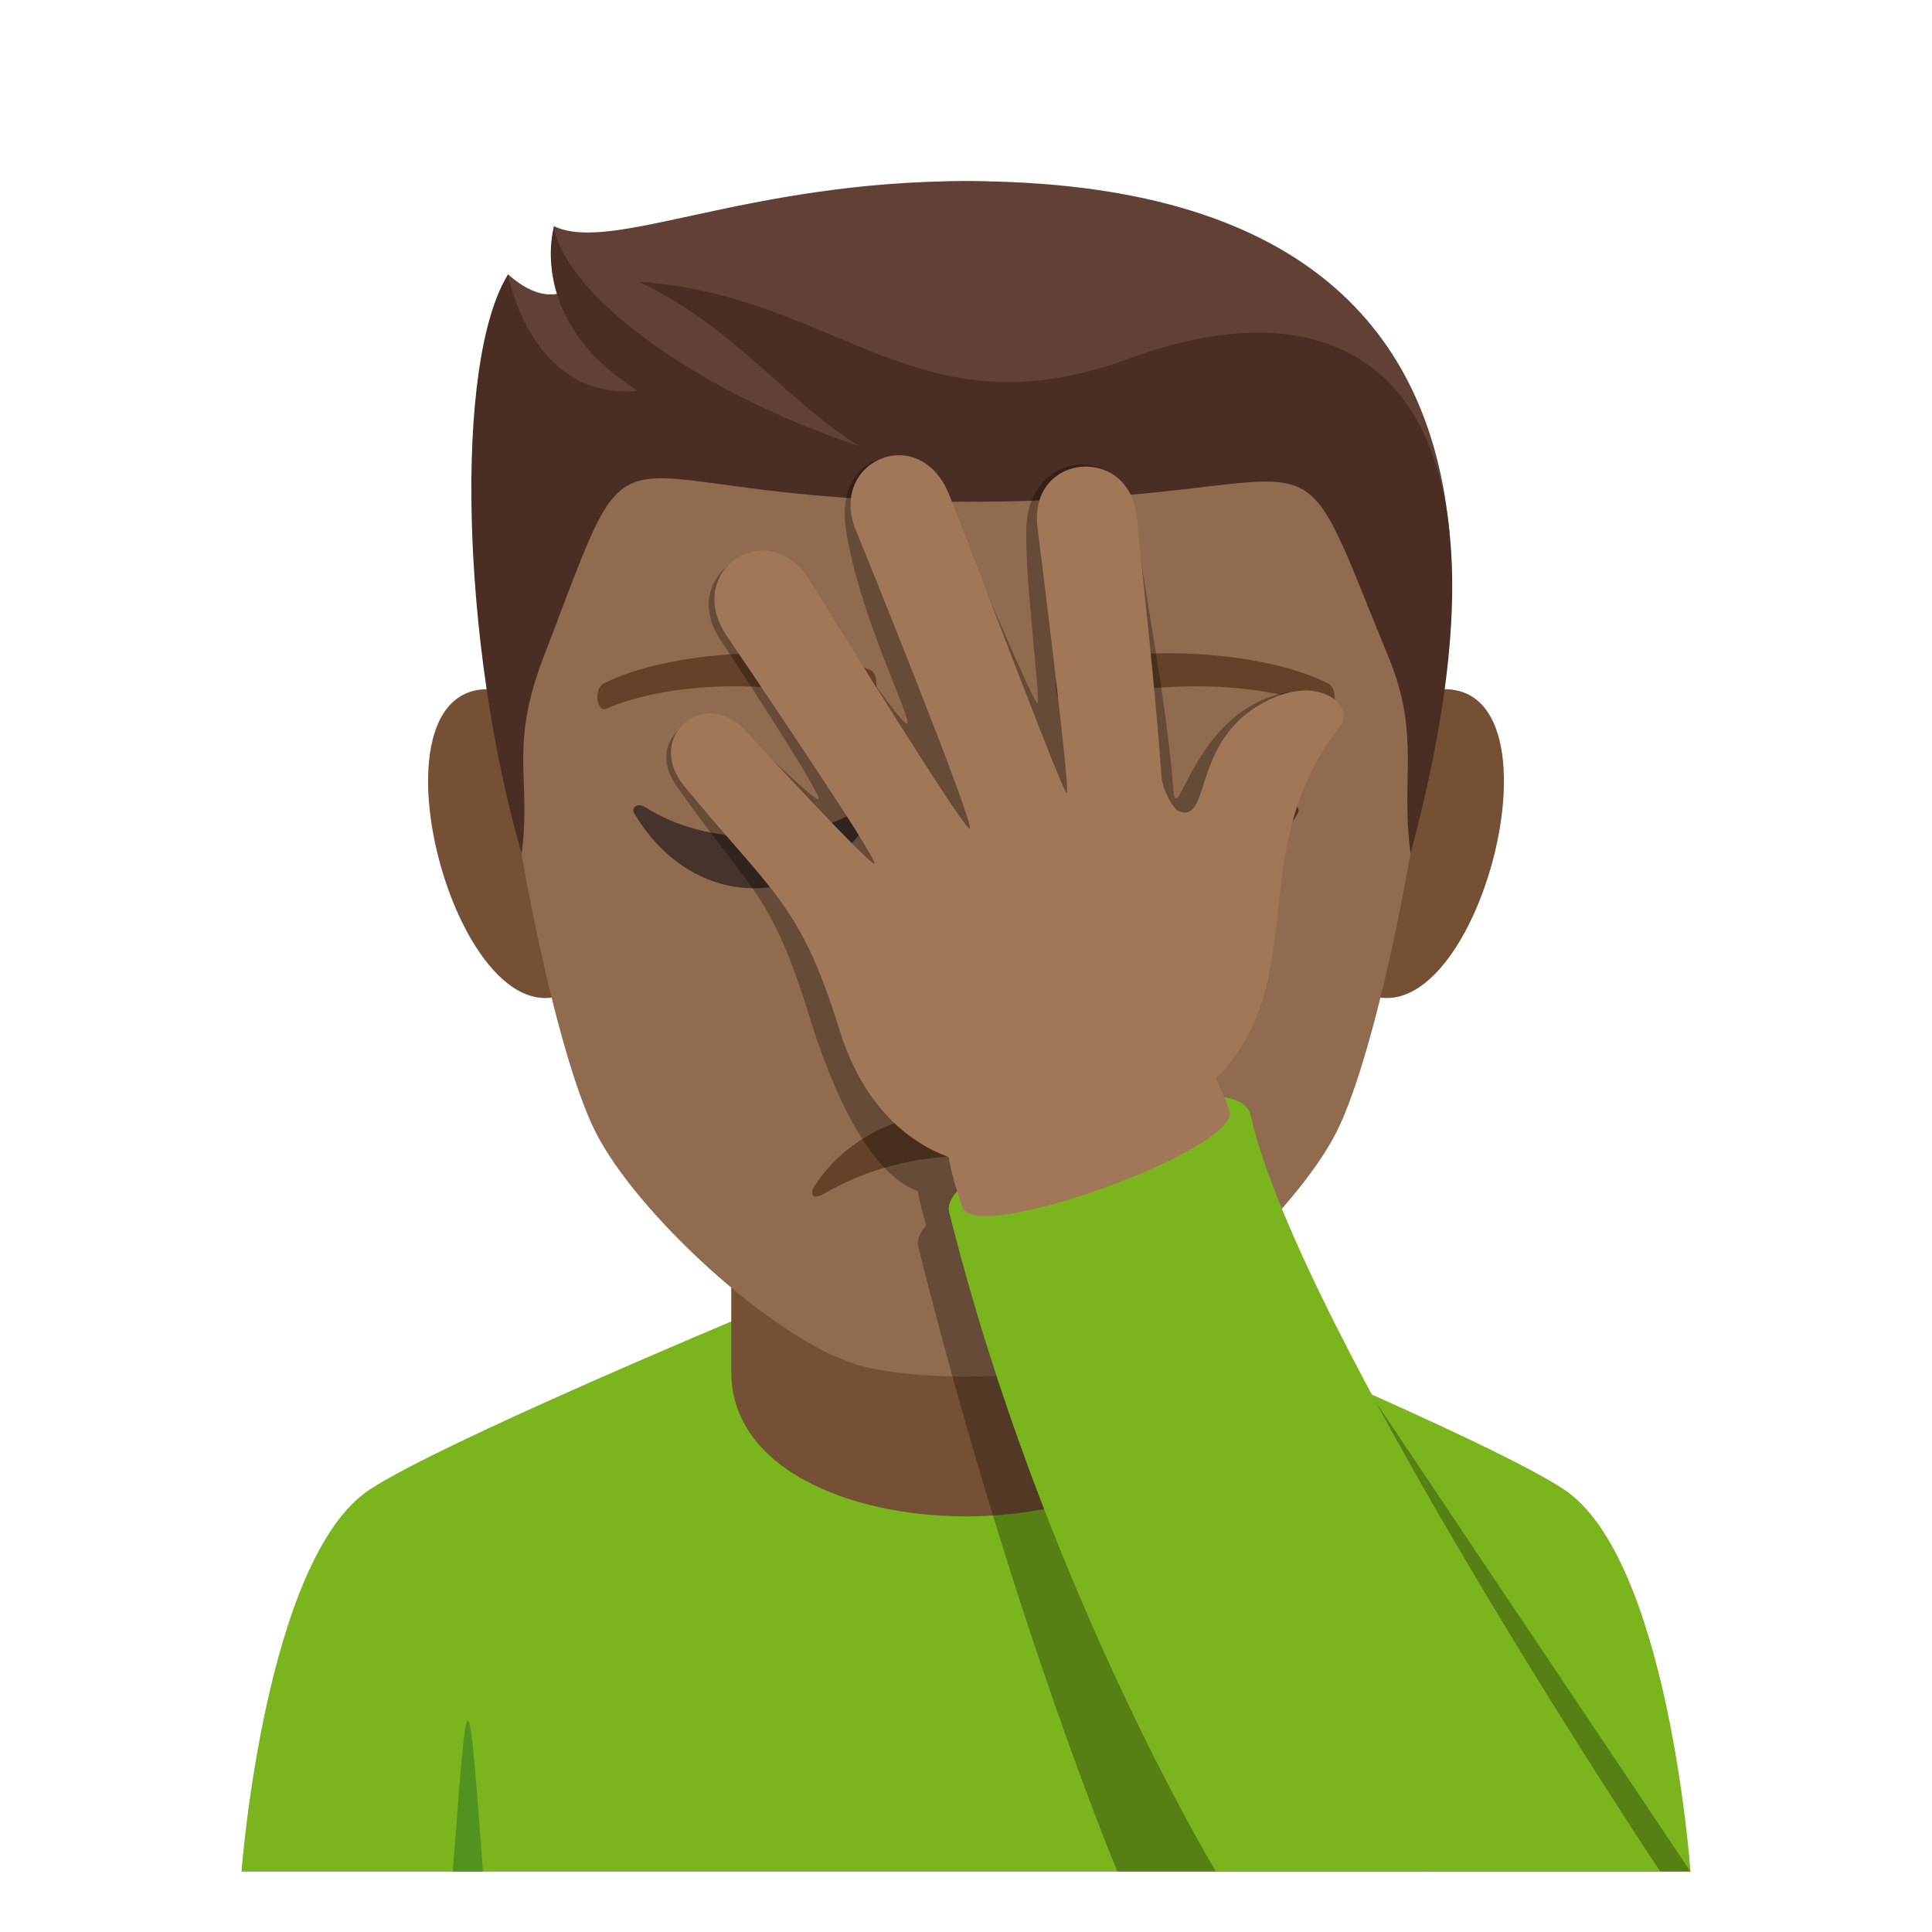 <?xml version="1.0" encoding="utf-8"?>
<!-- Generator: Adobe Illustrator 19.0.0, SVG Export Plug-In . SVG Version: 6.00 Build 0)  -->
<svg version="1.1" id="Layer_1" xmlns="http://www.w3.org/2000/svg" xmlns:xlink="http://www.w3.org/1999/xlink" x="0px" y="0px"
	 width="64px" height="64px" viewBox="0 0 64 64" enable-background="new 0 0 64 64" xml:space="preserve">
<path fill="#7AB51D" d="M12.257,49.336c2.4-1.572,12.361-5.726,12.361-5.726H39.46c0,0,9.951,4.144,12.339,5.723
	C55.269,51.621,56,62,56,62H8C8,62,8.775,51.614,12.257,49.336z"/>
<path fill="#755035" d="M24.224,45.446c0,6.381,15.553,6.381,15.553,0c0-3.891,0-10.324,0-10.324H24.224
	C24.224,35.121,24.224,40.422,24.224,45.446z"/>
<path fill="#755035" d="M16.611,22.873c-5.146-0.928-1.127,13.463,2.902,9.494C21.379,30.526,19.018,23.309,16.611,22.873z"/>
<path fill="#755035" d="M47.391,22.873c-2.406,0.436-4.769,7.652-2.9,9.494C48.519,36.336,52.534,21.946,47.391,22.873z"/>
<path fill="#916B50" d="M32.001,6c-10.642,0-15.769,8.051-15.126,19.246c0.128,2.254,1.524,9.6,2.843,12.234
	c1.348,2.695,5.86,6.852,8.625,7.713c1.746,0.543,5.568,0.543,7.314,0c2.765-0.861,7.277-5.018,8.627-7.713
	c1.318-2.635,2.714-9.98,2.843-12.234C47.771,14.051,42.643,6,32.001,6z"/>
<path fill="#755035" d="M35.3,32.518c0,2.148-6.599,2.148-6.599,0C28.701,32.026,35.3,32.026,35.3,32.518z"/>
<path fill="#614036" d="M32.001,6C24.68,6,20.257,8.418,18.35,7.491c0,0-0.207,1.248,0.54,2.061c0,0-0.789,0.684-2.063-0.469
	c-1.213,3.939,2.388,6.221,15.174,6.221c12.786,0,9.731-3.113,16.017,2.356C47.401,10.918,43.119,6,32.001,6z"/>
<path fill="#4A2E24" d="M37.415,11.875c-7.04,2.6-9.613-2.088-16.255-2.541c3.159,1.492,4.701,3.787,7.295,5.443
	c-5.645-1.889-9.789-5.141-10.103-7.275c0,0-0.942,3.117,2.784,5.447c-3.563,0.33-4.307-3.856-4.307-3.856
	c-1.804,2.899-1.554,12.246,0.45,19.182c0.334-2.475-0.427-3.498,0.717-6.48c3.425-8.914,1.221-5.172,14.007-5.172
	c12.784,0,10.477-3.414,14.004,5.172c1.053,2.559,0.384,4.006,0.719,6.48C50.929,12.637,44.884,9.119,37.415,11.875z"/>
<path fill="#664129" d="M43.983,22.631c-2.435-1.207-7.091-1.267-8.825-0.426c-0.371,0.164-0.127,1.31,0.186,1.199
	c2.419-0.895,6.318-0.916,8.582,0.078C44.227,23.61,44.353,22.801,43.983,22.631z"/>
<path fill="#664129" d="M20.018,22.631c2.434-1.207,7.09-1.267,8.826-0.426c0.371,0.164,0.127,1.31-0.187,1.199
	c-2.422-0.895-6.317-0.916-8.583,0.078C19.773,23.61,19.648,22.801,20.018,22.631z"/>
<path fill="#45332C" d="M28.561,26.754c-2.016,1.285-5.145,1.285-7.16,0c-0.308-0.197-0.491,0.016-0.394,0.182
	c1.957,3.318,5.99,3.318,7.946,0C29.053,26.77,28.868,26.557,28.561,26.754z"/>
<path fill="#45332C" d="M42.6,26.754c-2.016,1.285-5.145,1.285-7.16,0c-0.308-0.197-0.49,0.016-0.395,0.182
	c1.958,3.318,5.991,3.318,7.947,0C43.092,26.77,42.907,26.557,42.6,26.754z"/>
<path fill="#664129" d="M27.296,39.543c2.866-1.662,6.547-1.662,9.411,0c0.406,0.234,0.457-0.017,0.331-0.219
	c-2.121-3.389-7.953-3.389-10.074,0C26.839,39.526,26.888,39.778,27.296,39.543z"/>
<path fill="#529320" d="M15,62h1C15.5,55.334,15.5,55.334,15,62z"/>
<path opacity="0.3" d="M45.585,46.459c0,0-11.404-9.676-2.443-23.584c-3.653,0.201-4.164,5.016-4.288,3.141
	c-0.171-2.584-1.127-7.516-1.256-8.846c-0.229-2.408-3.308-2.357-3.578,0.047c-0.155,1.377,0.48,6.053,0.34,6.068
	c-0.133,0.012-2.607-5.854-2.981-6.709c-1.03-2.371-3.753-1.635-3.359,0.953c0.438,2.875,2.237,6.373,2.027,6.449
	c-0.179,0.064-2.94-3.934-3.402-4.73c-1.194-2.061-4.213-0.242-2.797,1.922c0.054,0.082,3.456,5.232,3.262,5.303
	c-0.161,0.059-2.487-2.24-2.487-2.24c-1.368-1.19-3.329,0.207-2.228,1.781c2.456,3.513,3.125,3.463,4.434,7.705
	c0.643,2.086,1.855,5.107,3.572,5.738c0.068,0.363,0.162,0.74,0.282,1.131c-0.217,0.25-0.319,0.484-0.268,0.693
	C33.501,53.621,37.016,62,37.016,62H56L45.585,46.459z"/>
<path fill="#7AB51D" d="M31.442,40.153c-0.429-1.715,9.51-5.307,9.988-3.201C43.052,44.082,55,62,55,62l-14.72-0.002
	C40.28,61.998,34.528,52.493,31.442,40.153z"/>
<path fill="#A17758" d="M40.724,36.782c0.455,1.248-8.385,4.465-8.838,3.217C28.897,31.787,37.841,28.858,40.724,36.782z"/>
<path fill="#A17758" d="M42.347,23.051c-2.975,1.156-2.15,4.226-3.282,3.828c-0.233-0.082-0.565-0.781-0.59-1.141
	c-0.167-2.582-0.69-7.274-0.819-8.604c-0.229-2.406-3.527-2.145-3.297,0.264c0.012,0.119,1.121,8.869,0.981,8.885
	c-0.133,0.012-3.561-9.123-3.934-9.979c-1.03-2.371-4.087-0.959-3.002,1.387c0.043,0.096,3.928,9.685,3.718,9.762
	c-0.179,0.065-4.812-7.441-5.298-8.223c-1.365-2.197-4.186-0.355-2.77,1.807c0.054,0.082,5.1,7.496,4.905,7.566
	c-0.161,0.059-4.162-4.289-4.162-4.289c-1.359-1.662-3.496,0.055-2.136,1.719c2.888,3.533,3.842,3.848,5.15,8.09
	c1.139,3.693,4.199,5.516,8.339,4.016c9.049-3.279,4.12-8.852,8.233-14.066C44.896,23.426,43.831,22.477,42.347,23.051z"/>
</svg>
